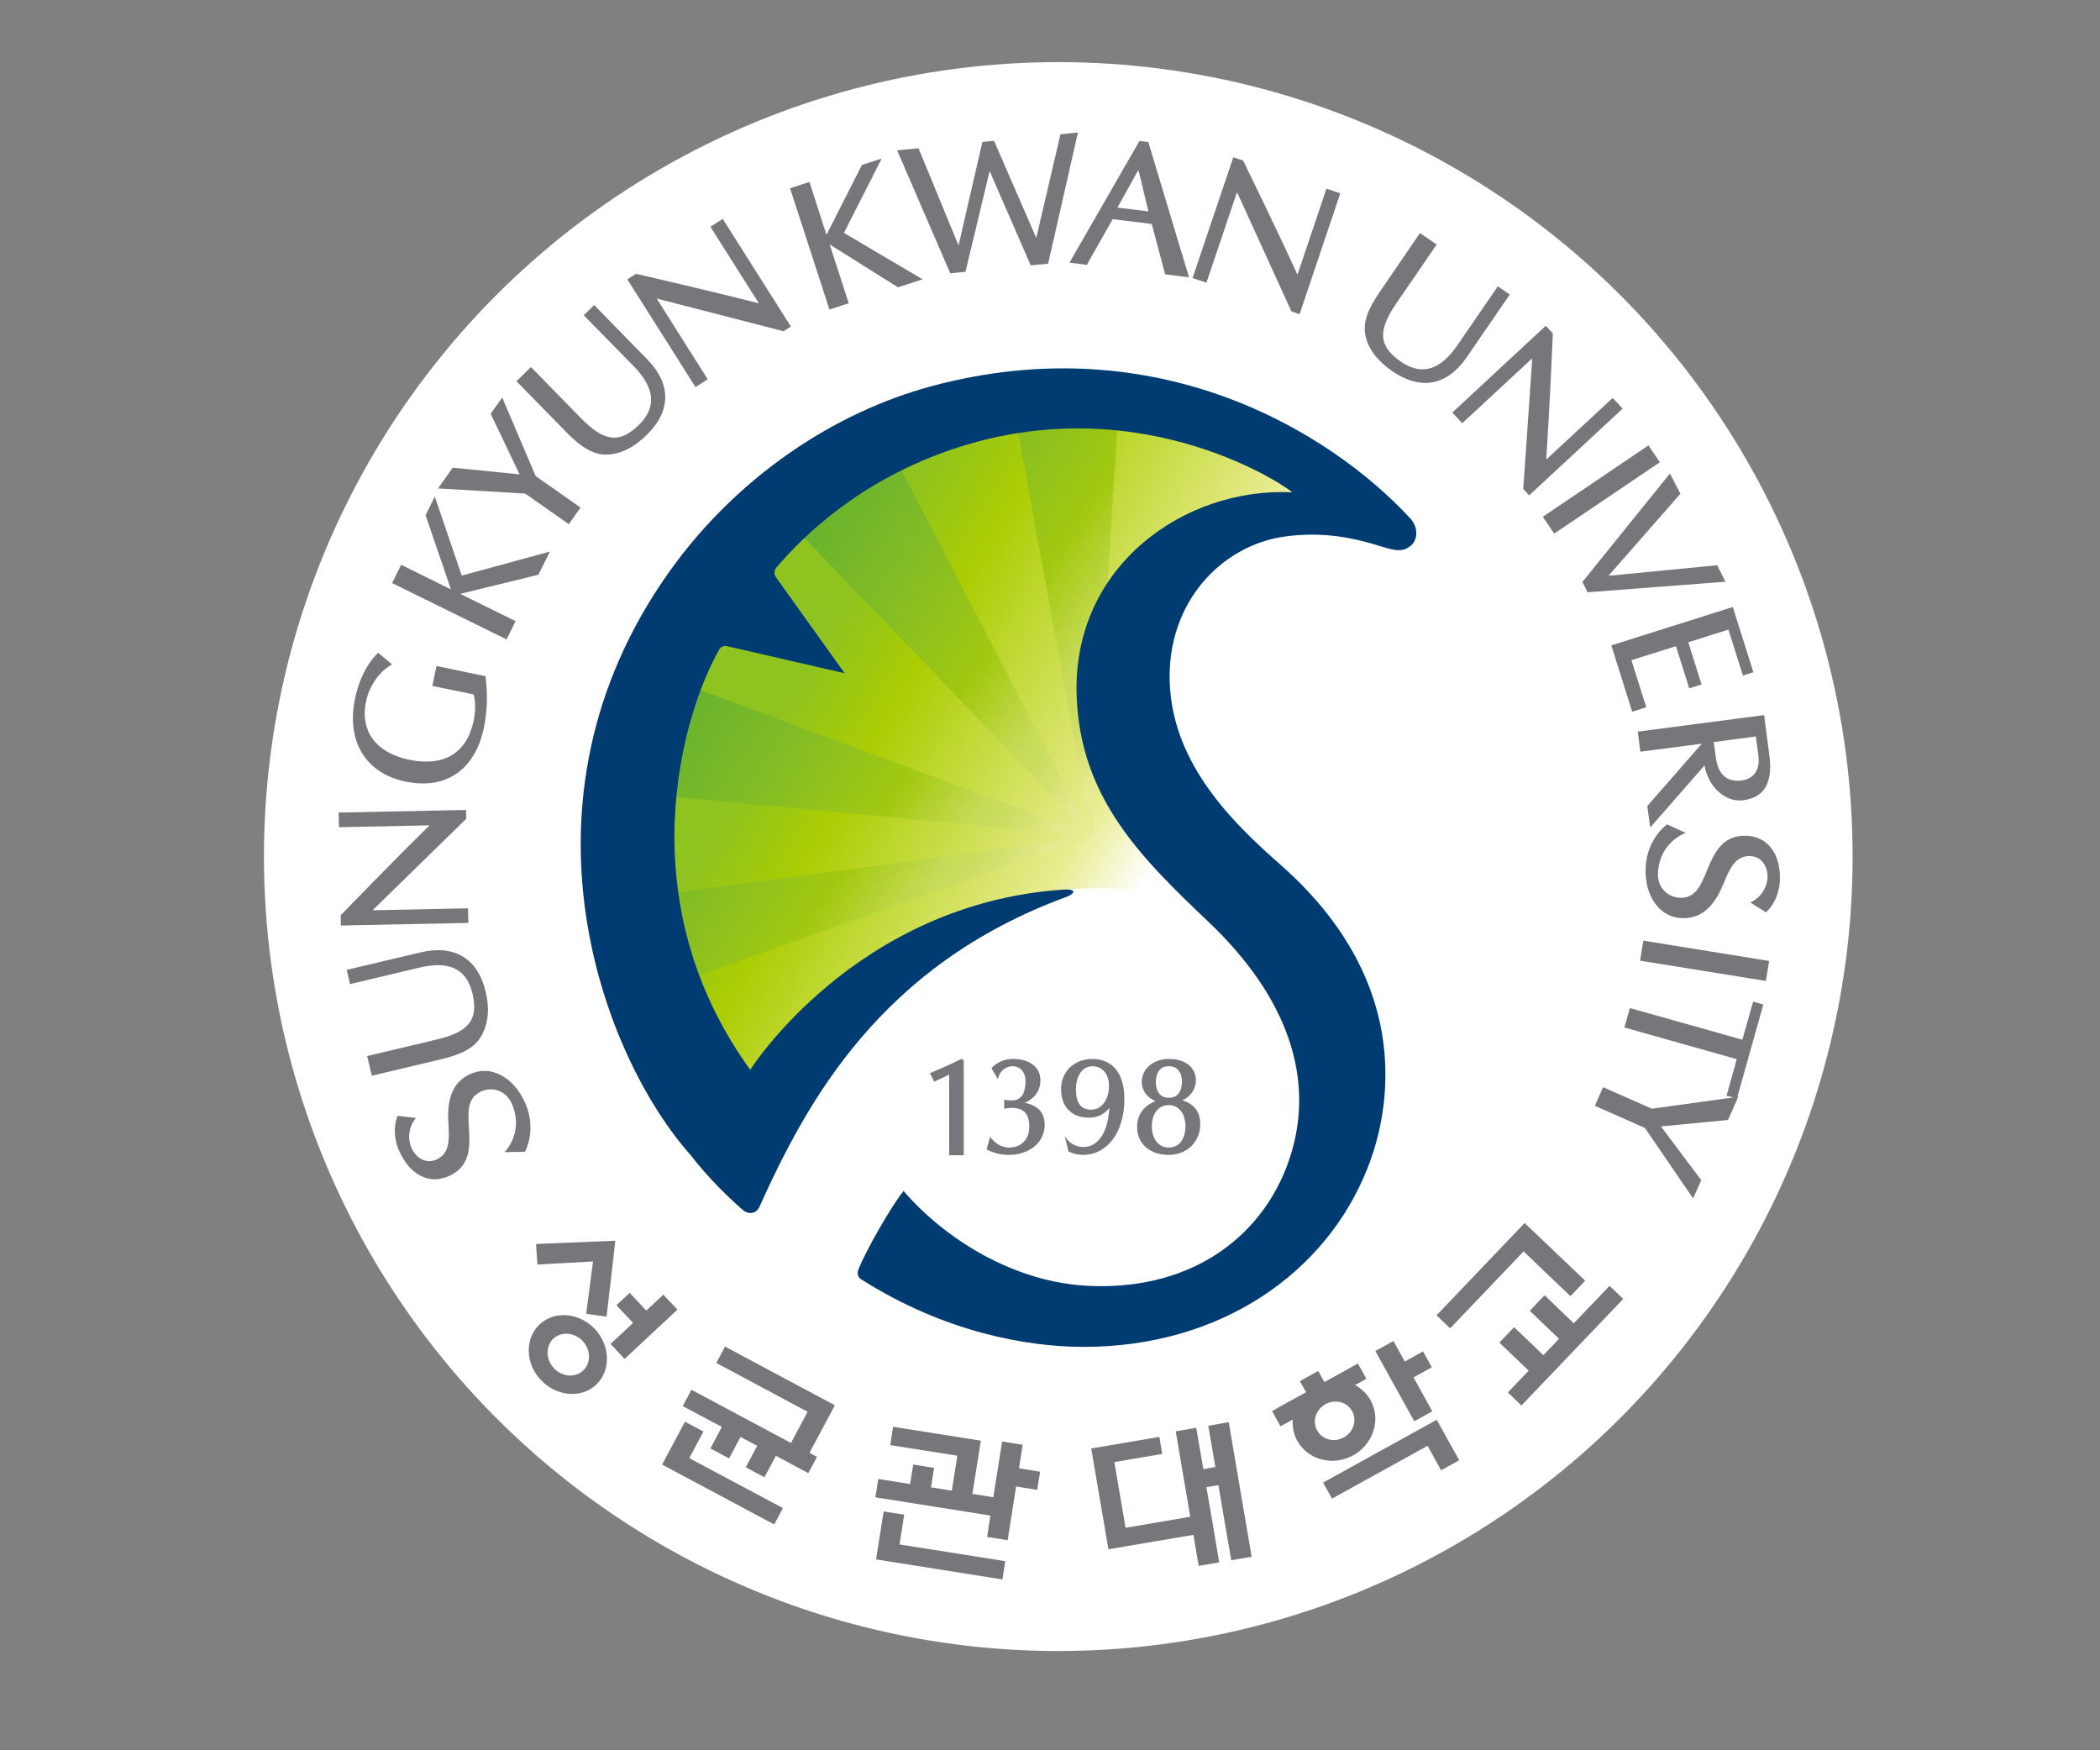 <?xml version="1.0" encoding="utf-8"?>
<!-- Generator: Adobe Illustrator 26.5.0, SVG Export Plug-In . SVG Version: 6.00 Build 0)  -->
<svg version="1.1" id="레이어_1" xmlns="http://www.w3.org/2000/svg" xmlns:xlink="http://www.w3.org/1999/xlink" x="0px"
	 y="0px" viewBox="0 0 1080 900" style="enable-background:new 0 0 1080 900;" xml:space="preserve">
<rect x="0" y="0" width="1080" height="900" fill="#808080" stroke="none"/>
<style type="text/css">
	.st0{fill:#FFFFFF;}
	.st1{fill:none;}
	.st2{fill:#76777A;}
	.st3{fill:url(#SVGID_1_);}
	.st4{fill:url(#SVGID_00000021802487273591018430000009684979913229095566_);}
	.st5{fill:url(#SVGID_00000029023062768743845870000003904959672663525043_);}
	.st6{fill:url(#SVGID_00000170278218239667169830000004295955690248933265_);}
	.st7{fill:url(#SVGID_00000010990011226021740920000003735017045579753376_);}
	.st8{fill:#003B71;}
</style>
<g>
	<circle class="st0" cx="544.26" cy="440.45" r="408.51"/>
	<path class="st1" d="M935.16,440.45c0,215.87-175.05,390.87-390.89,390.87c-215.89,0-390.87-175-390.87-390.87
		c0-215.87,174.97-390.87,390.87-390.87C760.1,49.59,935.16,224.59,935.16,440.45z"/>
	<path class="st1" d="M848.57,440.45c0,168.06-136.24,304.3-304.3,304.3c-168.04,0-304.28-136.24-304.28-304.3
		c0-168.04,136.24-304.28,304.28-304.28C712.33,136.17,848.57,272.41,848.57,440.45z"/>
	<path class="st1" d="M792.78,436.45c0,136.44-110.6,247.02-246.97,247.02c-136.5,0-247.05-110.58-247.05-247.02
		s110.55-247.02,247.05-247.02C682.17,189.42,792.78,300,792.78,436.45z"/>
	<g>
		<g>
			<path class="st2" d="M793.8,666.57c0,0-6.32,6.65-7.06,7.45c0.8,0.77,15.03,14.38,15.03,14.38l-8.01,8.45
				c0,0-14.28-13.59-15.08-14.41c-0.75,0.77-6.86,7.14-7.58,7.94c0.8,0.8,15.1,14.43,15.1,14.43s-9.97,10.35-10.71,11.2
				c0.72,0.72,6.24,5.99,6.96,6.7c0.87-0.9,51.47-53.91,52.37-54.79c-0.8-0.74-6.29-5.99-7.04-6.73
				c-0.85,0.87-18.39,19.24-18.39,19.24s-14.26-13.59-15.03-14.41C794.09,666.31,793.8,666.57,793.8,666.57z"/>
			<path class="st2" d="M815.25,658.55c-0.92-0.82-30.26-28.82-31.16-29.67c-0.21,0.26-0.49,0.51-0.49,0.51s-43.92,46.03-44.8,46.95
				c0.74,0.75,6.24,5.96,6.99,6.7c0.85-0.9,37.78-39.56,37.78-39.56s23.14,22.17,24.07,22.99L815.25,658.55z"/>
		</g>
		<path class="st2" d="M277.54,680.98c-7.65,7.17-7.48,19.98,0.54,28.54c8.01,8.58,20.81,9.71,28.46,2.54
			c7.71-7.19,7.42-20.03-0.54-28.59C297.99,674.91,285.25,673.78,277.54,680.98z M284.6,688.32c4.08-3.8,10.87-3.24,15.08,1.26
			c4.24,4.55,4.34,11.35,0.21,15.18c-4.11,3.83-10.84,3.26-15.08-1.28C280.6,698.96,280.55,692.15,284.6,688.32z"/>
		<path class="st2" d="M347.92,672.89c0,0-6.01-6.4-6.78-7.17c-0.8,0.72-8.78,8.19-8.78,8.19s-7.76-8.35-8.5-9.14
			c-0.77,0.69-6.11,5.68-6.83,6.37c0.72,0.77,8.53,9.12,8.53,9.12s-10.74,10.04-11.58,10.79c0.72,0.77,6.52,6.99,7.24,7.73
			c0.87-0.77,26.35-24.58,27.15-25.35C348.13,673.17,347.92,672.89,347.92,672.89z"/>
		<path class="st2" d="M315.61,638.03c0,0-38.73,1.57-39.92,1.62c0.02,1.05,0.59,9.56,0.69,10.58c1.13-0.08,28.61-1.59,28.61-1.59
			s-3.39,25.79-3.52,26.95c1,0.15,9.43,1.31,10.48,1.44c0.18-1.18,4.37-37.66,4.5-39.04C316.04,637.98,315.61,638.03,315.61,638.03z
			"/>
		<path class="st2" d="M633.22,802.29l10.48-1.8l-11.77-69.15c-0.38,0.05-0.74,0.08-0.74,0.08s-8.71,1.54-9.79,1.7
			c0.18,1.18,3.65,21.24,3.65,21.24l-6.19,1.08c0,0-3.42-20.09-3.65-21.27L604.65,736l7.48,43.92c-8.35,1.39-33.26,5.68-33.26,5.68
			l-5.78-33.8c0,0,23.5-4.01,24.63-4.19l-1.49-8.76c0,0-0.08,0-0.21,0.03l-34.83,5.93c2.11,12.46,8.66,50.86,8.86,51.83l43.72-7.42
			l2.67,15.95l10.58-1.8c-0.13-1.16-6.58-38.66-6.58-38.66l6.17-1.03C626.61,763.69,632.98,801.16,633.22,802.29z"/>
		<path class="st2" d="M419.51,748.79c0,0-1.16-0.64-3.21-1.75l13.07-24.45c-0.33-0.15-0.62-0.31-0.62-0.31
			s-54.84-29.28-55.89-29.85l-4.47,8.4c1.05,0.59,46.95,25.12,46.95,25.12s-5.19,9.79-8.55,16.03l-51.22-27.36l-4.44,8.4
			c1.03,0.51,20.11,10.71,20.11,10.71s-5.37,10.07-5.88,11.05l9.58,5.14c0.54-0.98,5.91-11.02,5.91-11.02l8.58,4.55
			c0,0-5.37,10.07-5.91,11.02l9.61,5.16c0.51-0.98,5.91-11.05,5.91-11.05s15.64,8.37,16.67,8.91l4.47-8.4
			C419.89,748.94,419.51,748.79,419.51,748.79z M361.79,736.1l-9.53-5.03L340.5,753.1l57.67,30.77l4.47-8.4
			c-1.05-0.57-48.16-25.69-48.16-25.69S361.25,737.13,361.79,736.1z"/>
		<path class="st2" d="M465.02,778.84c-0.33-0.03-0.67-0.08-0.67-0.08s-8.86-1.41-9.91-1.57l-3.9,24.66l65.01,10.3l1.44-9.4
			c-1.16-0.18-54.38-8.6-54.38-8.6S464.87,780,465.02,778.84z M524.05,755c0,0,1.72-11.02,1.9-12.12c-0.31-0.03-0.64-0.08-0.64-0.08
			s-8.84-1.41-9.91-1.57l-4.57,28.64l-10.76-1.7l4.37-27.38c-0.33-0.05-0.69-0.1-0.69-0.1s-43.23-6.86-44.44-7.04l-1.46,9.43
			c1.18,0.15,34.5,5.44,34.5,5.44s-1.93,12.36-2.85,17.98c-5.99-0.95-10.69-1.7-10.69-1.7s1.46-8.96,1.59-10.04
			c-0.31-0.02-0.67-0.08-0.67-0.08s-9.02-1.44-10.07-1.62c-0.21,1.08-1.62,10.02-1.62,10.02s-15.28-2.41-16.36-2.59l-1.49,9.43
			l59.16,9.38l-1.7,10.97l10.58,1.7c0.15-1.16,4.34-27.61,4.34-27.61s9.79,1.54,10.84,1.72l1.49-9.32
			C533.81,756.57,524.05,755,524.05,755z"/>
		<path class="st2" d="M716,689.91c0,0-7.68,4.24-8.68,4.78c0.56,1.03,19.42,35.09,20.01,36.14c0.87-0.51,8.35-4.62,9.27-5.14
			c-0.56-1-9.63-17.44-9.63-17.44s8.48-4.67,9.4-5.19c-0.46-0.9-3.98-7.27-4.52-8.17c-0.92,0.54-9.38,5.21-9.38,5.21
			s-5.34-9.58-5.86-10.58C716.28,689.73,716,689.91,716,689.91z"/>
		<path class="st2" d="M738.3,730.37c0,0-56.82,31.39-57.84,31.98c0.49,0.9,4.06,7.35,4.57,8.25c1.05-0.59,49.16-27.18,49.16-27.18
			s6.4,11.63,6.94,12.61c0.95-0.51,8.4-4.65,9.3-5.16c-0.54-1-10.99-19.86-11.56-20.83C738.55,730.19,738.3,730.37,738.3,730.37z"/>
		<path class="st2" d="M698.35,701.11l-17.21,9.55c-0.02,0-0.02,0-0.02,0l-3.19-5.7l-9.4,5.21l3.16,5.7l-17.49,9.68l4.34,7.86
			l6.32-3.47c-0.31,3.7,0.41,7.5,2.34,10.99c5.5,9.81,18.34,13.15,28.72,7.4c10.38-5.75,14.43-18.42,8.96-28.28
			c-1.93-3.47-4.73-6.06-8.04-7.81l5.86-3.26L698.35,701.11z M691.09,739.13c-4.96,2.77-11.07,1.18-13.69-3.57
			c-2.65-4.7-0.69-10.76,4.26-13.54c5.01-2.72,11.12-1.16,13.74,3.6C698,730.32,696.07,736.38,691.09,739.13z"/>
	</g>
	<g>
		<path class="st2" d="M908.24,469.14l-8.09-5.09c8.53-3.9,8.86-12.43,8.86-12.43c0.33-6.65-3.6-11.48-9.27-11.43
			c-7.55,0.03-10.27,6.7-13.43,14.38c-3.47,8.27-8.81,16.93-19.34,17.52c-12.71,0.77-21.27-10.51-20.65-25.94
			c0.69-15.08,11.05-22.27,11.05-22.27l9.61,4.39c0,0-13.48,4.42-14.31,20.65c-0.44,7.17,4.83,12.74,11.92,12.71
			c7.5-0.05,10.17-6.47,13.25-13.95c3.47-8.37,7.45-17.88,19.39-17.93c11.74-0.1,18.85,9.2,18.13,23.66
			C915.35,453.42,915.12,462.64,908.24,469.14z"/>
		<path class="st2" d="M204.44,573.79l9.48,1.05c-5.96,7.27-2.47,15.03-2.47,15.03c2.62,6.16,8.22,8.76,13.33,6.24
			c6.75-3.34,6.29-10.51,5.81-18.83c-0.51-8.94,0.46-19.03,9.66-24.2c11.12-6.27,23.76,0.1,29.95,14.31
			c5.99,13.82-0.23,24.86-0.23,24.86l-10.51,0.21c0,0,10.17-9.84,3.83-24.81c-2.77-6.6-9.94-9.35-16.26-6.22
			c-6.76,3.34-6.35,10.27-5.88,18.37c0.57,9.07,1.16,19.32-9.58,24.61c-10.51,5.19-20.96-0.05-26.61-13.33
			C204.95,591.08,201.07,582.65,204.44,573.79z"/>
		<path class="st2" d="M194.45,335.65l-0.69,0.69c-1.23,1.21-8.19,8.45-11.17,22.84c-4.62,22.06,5.6,38.48,25.89,42.69
			c20.76,4.37,35.78-5.93,40.35-27.51c1.72-8.45,2.05-17.11,0.95-25.84l-0.1-0.8l-25.2-5.27l-2.13,10.25l21.24,4.39
			c1.26,4.96,0.72,10.07,0,13.51c-3.49,16.7-15.31,23.81-33.24,20.03c-16.77-3.47-25.3-14.56-22.12-29.87
			c1.59-7.73,6.65-15.31,12.94-18.85l0.46-0.26L194.45,335.65z"/>
		<path class="st2" d="M258.28,204.4l-5.93,8.37l14.87,31.16l-34.42-3.44l-7.5,10.66l44.82,2.65c0.57,0.39,22.42,15.75,22.42,15.75
			l6.01-8.55c0,0-22.6-15.87-23.07-16.21L258.28,204.4z"/>
		<path class="st2" d="M870.74,616.25l4.19-9.38l-20.7-27.64l34.47-3.34l5.27-11.94l-44.44,6.16c-0.64-0.26-25.1-11.07-25.1-11.07
			l-4.21,9.58c0,0,25.25,11.15,25.74,11.38L870.74,616.25z"/>
		<path class="st2" d="M237.47,295.97l-13.87-40.61l-4.73,9.56l13.05,38.14c-1.77-0.85-25.63-12.64-25.63-12.64l-4.62,9.4
			l58.85,28.97l4.62-9.4l-28.46-14.02l40.22-9.84l5.91-11.92L237.47,295.97z"/>
		<path class="st2" d="M434.02,119.76l19.42-38.22l-10.15,3.26l-18.24,35.96c-0.62-1.88-8.76-27.2-8.76-27.2l-9.97,3.24l20.24,62.37
			l9.94-3.24l-9.81-30.23l35.14,22.04l12.66-4.11L434.02,119.76z"/>
		<polygon class="st2" points="488.71,140.54 496.54,139.74 508.95,87.94 530.09,136.46 539.05,135.58 554.36,68.13 545.37,69.06 
			532.94,122.35 511.21,72.4 505.22,72.99 492.97,126.21 472.37,76.22 461.38,77.3 		"/>
		<path class="st2" d="M590.58,73.06L586,72.5l-35.99,62.55l8.94,1.13l13.28-23.48l20.09,2.44l6.91,25.94l12.25,1.49L590.58,73.06z
			 M585.44,87.42c1.1,3.85,4.44,18.67,5.21,21.29l-15.98-1.95L585.44,87.42z"/>
		
			<rect x="790.48" y="246.78" transform="matrix(0.829 -0.56 0.56 0.829 -0.058 503.821)" class="st2" width="65.55" height="10.45"/>
		<polygon class="st2" points="909.86,494.14 845.15,483.68 843.46,493.98 908.16,504.41 		"/>
		<path class="st2" d="M749.55,177.5c-9.17,13.36-18.8,15.51-29.08,8.48c-11.61-7.96-11.97-15.95-2.31-30.08l20.7-30.15l-8.58-5.91
			l-21.17,30.95c-4.5,6.7-8.71,14.36-6.78,22.22c1.59,6.78,6.19,12.66,13.77,17.9c14.57,9.94,28.13,7.5,38.27-7.29l22.09-32.16
			l-6.14-4.24L749.55,177.5z"/>
		<path class="st2" d="M325.91,188.29c11.3,11.58,11.53,21.45,2.7,30.16c-10.07,9.84-17.98,8.68-29.98-3.57l-25.56-26.15l-7.45,7.3
			l26.23,26.79c5.68,5.7,12.43,11.25,20.45,10.94c7.01-0.28,13.69-3.65,20.29-10.09c12.56-12.3,12.79-26.12,0.23-38.94l-27.25-27.87
			l-5.39,5.24L325.91,188.29z"/>
		<path class="st2" d="M215.74,497.53c15.74-3.75,24.35,1.1,27.2,13.25c3.26,13.67-1.8,19.83-18.52,23.79l-35.6,8.45l2.41,10.12
			l36.5-8.68c7.83-1.98,16.03-4.8,19.91-11.92c3.37-6.09,4.29-13.64,2.13-22.58c-4.03-17.13-16.11-24.38-33.52-20.24l-37.94,8.99
			l1.7,7.32L215.74,497.53z"/>
		<polygon class="st2" points="813.79,299.28 816.51,304.55 887.38,299.13 883.09,290.65 827.22,296.07 864.21,253.89 
			858.82,243.49 		"/>
		<path class="st2" d="M839.01,339.45c1.93-0.59,20.96-6.6,22.91-7.19l6.83,21.68l6.34-2l-6.83-21.68
			c1.85-0.59,18.78-5.93,20.63-6.52l7.48,23.61l5.37-1.7l-10.58-33.52l-62.49,19.73l10.74,34.11l7.24-2.29L839.01,339.45z"/>
		<path class="st2" d="M906.85,516.53l-5.24-1.49l-5.55,19.57c-2.18-0.59-57.84-16.26-57.84-16.26l-2.8,9.99l57.77,16.29
			l-5.24,18.78l5.32,1.46L906.85,516.53z"/>
		<path class="st2" d="M842.3,376.21l1.28,10.33l31.62-4.13l-28.02,32.06l1.49,11.02l27.92-31.88
			c1.87,10.66,10.48,19.14,19.93,17.88c10.74-1.41,15.36-8.81,13.41-23.27l-2.67-20.52L842.3,376.21z M881.32,381.58
			c1.9-0.26,19.8-2.59,21.68-2.88l1.31,9.86c1.08,8.19-3.21,12.28-9.14,12.82c-6.11,0.57-11.15-2-12.64-11.22L881.32,381.58z"/>
		<path class="st2" d="M371.7,112.57l-6.34,4.03L390.3,156c-23.07-5.98-63.21-15.21-63.21-15.21l-4.47,2.85l35.06,55.41l6.29-4.03
			c0,0-14.54-23.04-26.25-41.51l65.24,16.82l3.8-2.39L371.7,112.57z"/>
		<path class="st2" d="M174.15,417.82l0.18,7.53l46.59-0.95c-17.03,16.62-45.67,46.18-45.67,46.18l0.03,5.32l65.58-1.34l-0.15-7.5
			c0,0-27.25,0.59-49.09,1l48.19-47.08l-0.13-4.5L174.15,417.82z"/>
		<path class="st2" d="M689.29,99.42l-7.11-2.39l-14.92,44.21c-9.81-21.68-27.95-58.69-27.95-58.69l-5.03-1.7l-20.96,62.11
			l7.11,2.41c0,0,8.73-25.86,15.75-46.57l27.97,61.31l4.21,1.44L689.29,99.42z"/>
		<path class="st2" d="M834.49,210.12l-5.11-5.5l-34.21,31.72c1.7-23.73,3.44-64.91,3.44-64.91l-3.65-3.9l-48.06,44.59l5.11,5.5
			c0,0,20.01-18.55,36.01-33.39l-4.62,67.2l3.03,3.29L834.49,210.12z"/>
	</g>
	<g>
		<g>
			<linearGradient id="SVGID_1_" gradientUnits="userSpaceOnUse" x1="594.05" y1="443.979" x2="415.057" y2="342.728">
				<stop  offset="0" style="stop-color:#FFFFFF"/>
				<stop  offset="0.2" style="stop-color:#E8EC8F"/>
				<stop  offset="0.76" style="stop-color:#ABCD03"/>
				<stop  offset="1" style="stop-color:#8FC31F"/>
			</linearGradient>
			<path class="st3" d="M567.9,358.54c0-53.55,43.36-96.99,96.76-96.99c12.89,0,25.25,2.59,36.53,7.19
				c-85.59-78.96-218.95-76.93-301.99,6.14c-80.5,80.47-84.87,208.21-13.23,293.87c18.57-24.32,44.03-52.4,75.26-74.36
				c24.38-17.13,58.23-34.29,85.41-36.86c25.76-2.41,64.09,0.08,87.31,11.2c-18.16-18.6-37.3-39.45-46.67-51.96
				C575.09,400.56,567.9,380.4,567.9,358.54z"/>
			
				<linearGradient id="SVGID_00000005256926021729891290000001572384636609032842_" gradientUnits="userSpaceOnUse" x1="579.133" y1="377.384" x2="412.188" y2="265.727">
				<stop  offset="0" style="stop-color:#E6EB91"/>
				<stop  offset="0.021" style="stop-color:#E1E888"/>
				<stop  offset="0.091" style="stop-color:#D3E16E"/>
				<stop  offset="0.153" style="stop-color:#CADC5E"/>
				<stop  offset="0.2" style="stop-color:#C7DB58"/>
				<stop  offset="0.4" style="stop-color:#A3C910"/>
				<stop  offset="0.703" style="stop-color:#83BC25"/>
				<stop  offset="1" style="stop-color:#66B22F"/>
			</linearGradient>
			<path style="fill:url(#SVGID_00000005256926021729891290000001572384636609032842_);" d="M561.04,429.43L458.81,232.55
				c-18.88,9.07-36.76,21.06-52.94,35.91l154.48,160.72L561.04,429.43z"/>
			
				<linearGradient id="SVGID_00000174590226540848064650000012653212828653251203_" gradientUnits="userSpaceOnUse" x1="601.896" y1="343.365" x2="434.959" y2="231.713">
				<stop  offset="0" style="stop-color:#E6EB91"/>
				<stop  offset="0.021" style="stop-color:#E1E888"/>
				<stop  offset="0.091" style="stop-color:#D3E16E"/>
				<stop  offset="0.153" style="stop-color:#CADC5E"/>
				<stop  offset="0.2" style="stop-color:#C7DB58"/>
				<stop  offset="0.4" style="stop-color:#A3C910"/>
				<stop  offset="0.703" style="stop-color:#83BC25"/>
				<stop  offset="1" style="stop-color:#66B22F"/>
			</linearGradient>
			<path style="fill:url(#SVGID_00000174590226540848064650000012653212828653251203_);" d="M561.58,429.66l13.51-217.51
				c-17.7-1.77-35.5-1.39-53.12,1.16l39.43,216.25L561.58,429.66z"/>
			
				<linearGradient id="SVGID_00000047059158528031621620000008327482799002891433_" gradientUnits="userSpaceOnUse" x1="519.461" y1="466.567" x2="352.533" y2="354.921">
				<stop  offset="0" style="stop-color:#E6EB91"/>
				<stop  offset="0.021" style="stop-color:#E1E888"/>
				<stop  offset="0.091" style="stop-color:#D3E16E"/>
				<stop  offset="0.153" style="stop-color:#CADC5E"/>
				<stop  offset="0.2" style="stop-color:#C7DB58"/>
				<stop  offset="0.4" style="stop-color:#A3C910"/>
				<stop  offset="0.703" style="stop-color:#83BC25"/>
				<stop  offset="1" style="stop-color:#66B22F"/>
			</linearGradient>
			<path style="fill:url(#SVGID_00000047059158528031621620000008327482799002891433_);" d="M560.34,429.18l-210.63-78.21
				c-7.12,18.67-11.61,38.17-13.41,57.84l224.57,20.96L560.34,429.18z"/>
			
				<linearGradient id="SVGID_00000116219942619765542340000013187101930386361755_" gradientUnits="userSpaceOnUse" x1="498.922" y1="497.348" x2="331.961" y2="385.679">
				<stop  offset="0" style="stop-color:#E6EB91"/>
				<stop  offset="0.021" style="stop-color:#E1E888"/>
				<stop  offset="0.091" style="stop-color:#D3E16E"/>
				<stop  offset="0.153" style="stop-color:#CADC5E"/>
				<stop  offset="0.2" style="stop-color:#C7DB58"/>
				<stop  offset="0.4" style="stop-color:#A3C910"/>
				<stop  offset="0.703" style="stop-color:#83BC25"/>
				<stop  offset="1" style="stop-color:#66B22F"/>
			</linearGradient>
			<path style="fill:url(#SVGID_00000116219942619765542340000013187101930386361755_);" d="M337.59,460.41
				c2.23,15.21,6.04,30.21,11.4,44.75l211.32-74.82L337.59,460.41z"/>
			<path class="st8" d="M381.9,622.05c-6.37-5.52-17.23-15.77-26.89-28.31c-44.51-49.99-95.37-180.96-10.76-299.81
				c34.93-49.01,85.07-81.96,134.8-95.35c116.13-31.18,205.28,23.66,246.12,67.86c4.55,4.93,3.88,11.2,0.44,14.1
				c-5.06,4.26-9.63,2.06-19.78-0.92c-15.95-4.6-29.69-5.7-44.39-3.83c-34.11,4.37-63.65,35.99-59.54,80.17
				c3.7,40.33,34.83,69.46,56.64,88.69c76.7,67.53,51.09,139.94,44.82,155.84c-21.22,54.02-75.52,92.08-146.03,92.08
				c-29.26,0-71.54-7.58-114.05-34.52c-1.64-0.74-3.24-2.93-1.26-6.55c3.24-8.22,16.82-32.16,22.68-39.07
				c21.11,24.43,56.77,47.39,96.4,48.83c54.1,1.98,89-27.33,101.77-64.5c14.36-41.77-0.9-84.33-41.38-122.75
				c-34.88-33.13-65.96-63.75-67.79-116.28c-2.31-67.3,56.28-107.27,110.71-104.59c1.67,0.08-75.26-55.38-173.97-22.35
				c-48.29,16.21-77.19,44.69-91.08,60.93c-2.06,2.52-0.77,4.44-0.05,5.44c1.54,2.21,35.06,49.01,35.06,49.01l-60.49-13.92
				c0,0-2.54-0.62-3.8,1.44c-19.21,33.16-47.52,129.07,15.75,216.4c0,0,53.91-85.38,160.97-92.65c7.09-0.49,6.22,2.06,1.54,3.78
				c-95.63,35.14-133.39,105.29-157.79,159.36C389.07,623.9,385.11,624.93,381.9,622.05z"/>
		</g>
		<g>
			<path class="st2" d="M480.46,556.17c0,0,5.98-2.67,7.68-3.62l0.02,41.48h7.48v-48.78l-1.23-0.8l-0.36,0.21
				c-5.45,2.7-11.07,5.24-15.8,7.17L480.46,556.17z"/>
			<path class="st2" d="M520.32,569.65c6.09,0,9.04,3.13,9.04,9.58c0,6.58-4.08,10.84-10.43,10.84c-4.6,0-7.68-3.08-8.81-4.39
				l-0.95-1.1l-1.77,6.47l0.54,0.28c2.65,1.23,6.01,2.52,10.87,2.52c10.69,0,18.47-6.55,18.47-15.51c0-8.22-6.37-10.58-10.28-11.28
				c4.29-1.77,8.07-5.62,8.07-11.46c0-6.88-5.39-11.04-14.08-11.1c-7.32-0.03-11.07,4.78-11.07,4.78l3.21,5.57l0.54-1.57
				c0.87-2.52,3.6-5.03,7.09-5.03c3.06,0,6.65,2.03,6.65,7.81c0,4.47-1.23,9.81-7.09,9.81l-3.9-0.31l0.05,4.6
				C516.47,570.17,518.6,569.6,520.32,569.65z"/>
			<path class="st2" d="M547.55,584.14l1.93,7.89c0,0,3.13,1.82,7.53,1.82c12.51-0.05,21.24-11.76,21.24-28.59
				c0-18.72-11.46-20.75-16.34-20.75c-9.5,0-16.21,6.42-16.21,15.64c0,8.97,5.5,14.56,14.26,14.56c4.47,0,7.99-1.75,10.56-5.03
				c-0.51,10.51-4.67,20.06-13.23,20.11C550.45,589.82,547.55,584.14,547.55,584.14z M561.17,570.6c-5.29,0-7.83-3.42-7.83-10.45
				c0-7.11,3.42-11.89,8.5-11.89c5.06,0,8.5,4.03,8.5,10.07C570.34,564.44,567.2,570.6,561.17,570.6z"/>
			<path class="st2" d="M608.04,565.8c4.27-1.9,7.01-5.78,7.01-10.35c0-5.03-3.67-10.94-14.02-10.94c-7.83,0-13.84,5.06-13.84,11.79
				c0,4.98,3.44,8.53,7.11,9.86c-6.06,2.41-9.5,7.04-9.5,13.33c0,8.58,6.5,14.36,16.23,14.36c9.4,0,16.26-6.7,16.26-15.95
				C617.29,569.4,611.05,566.62,608.04,565.8z M594.43,556.37c0-1.9,0.46-8.12,6.65-8.12c6.11,0,6.78,5.65,6.78,8.12
				c0,1.9-0.49,8.12-6.78,8.12C594.89,564.49,594.43,558.27,594.43,556.37z M601.03,590.07c-5.14,0-8.66-4.39-8.66-10.92
				s3.52-10.92,8.66-10.92c5.19,0,8.63,4.39,8.63,10.92C609.66,585.78,606.3,590.07,601.03,590.07z"/>
		</g>
	</g>
</g>
</svg>
